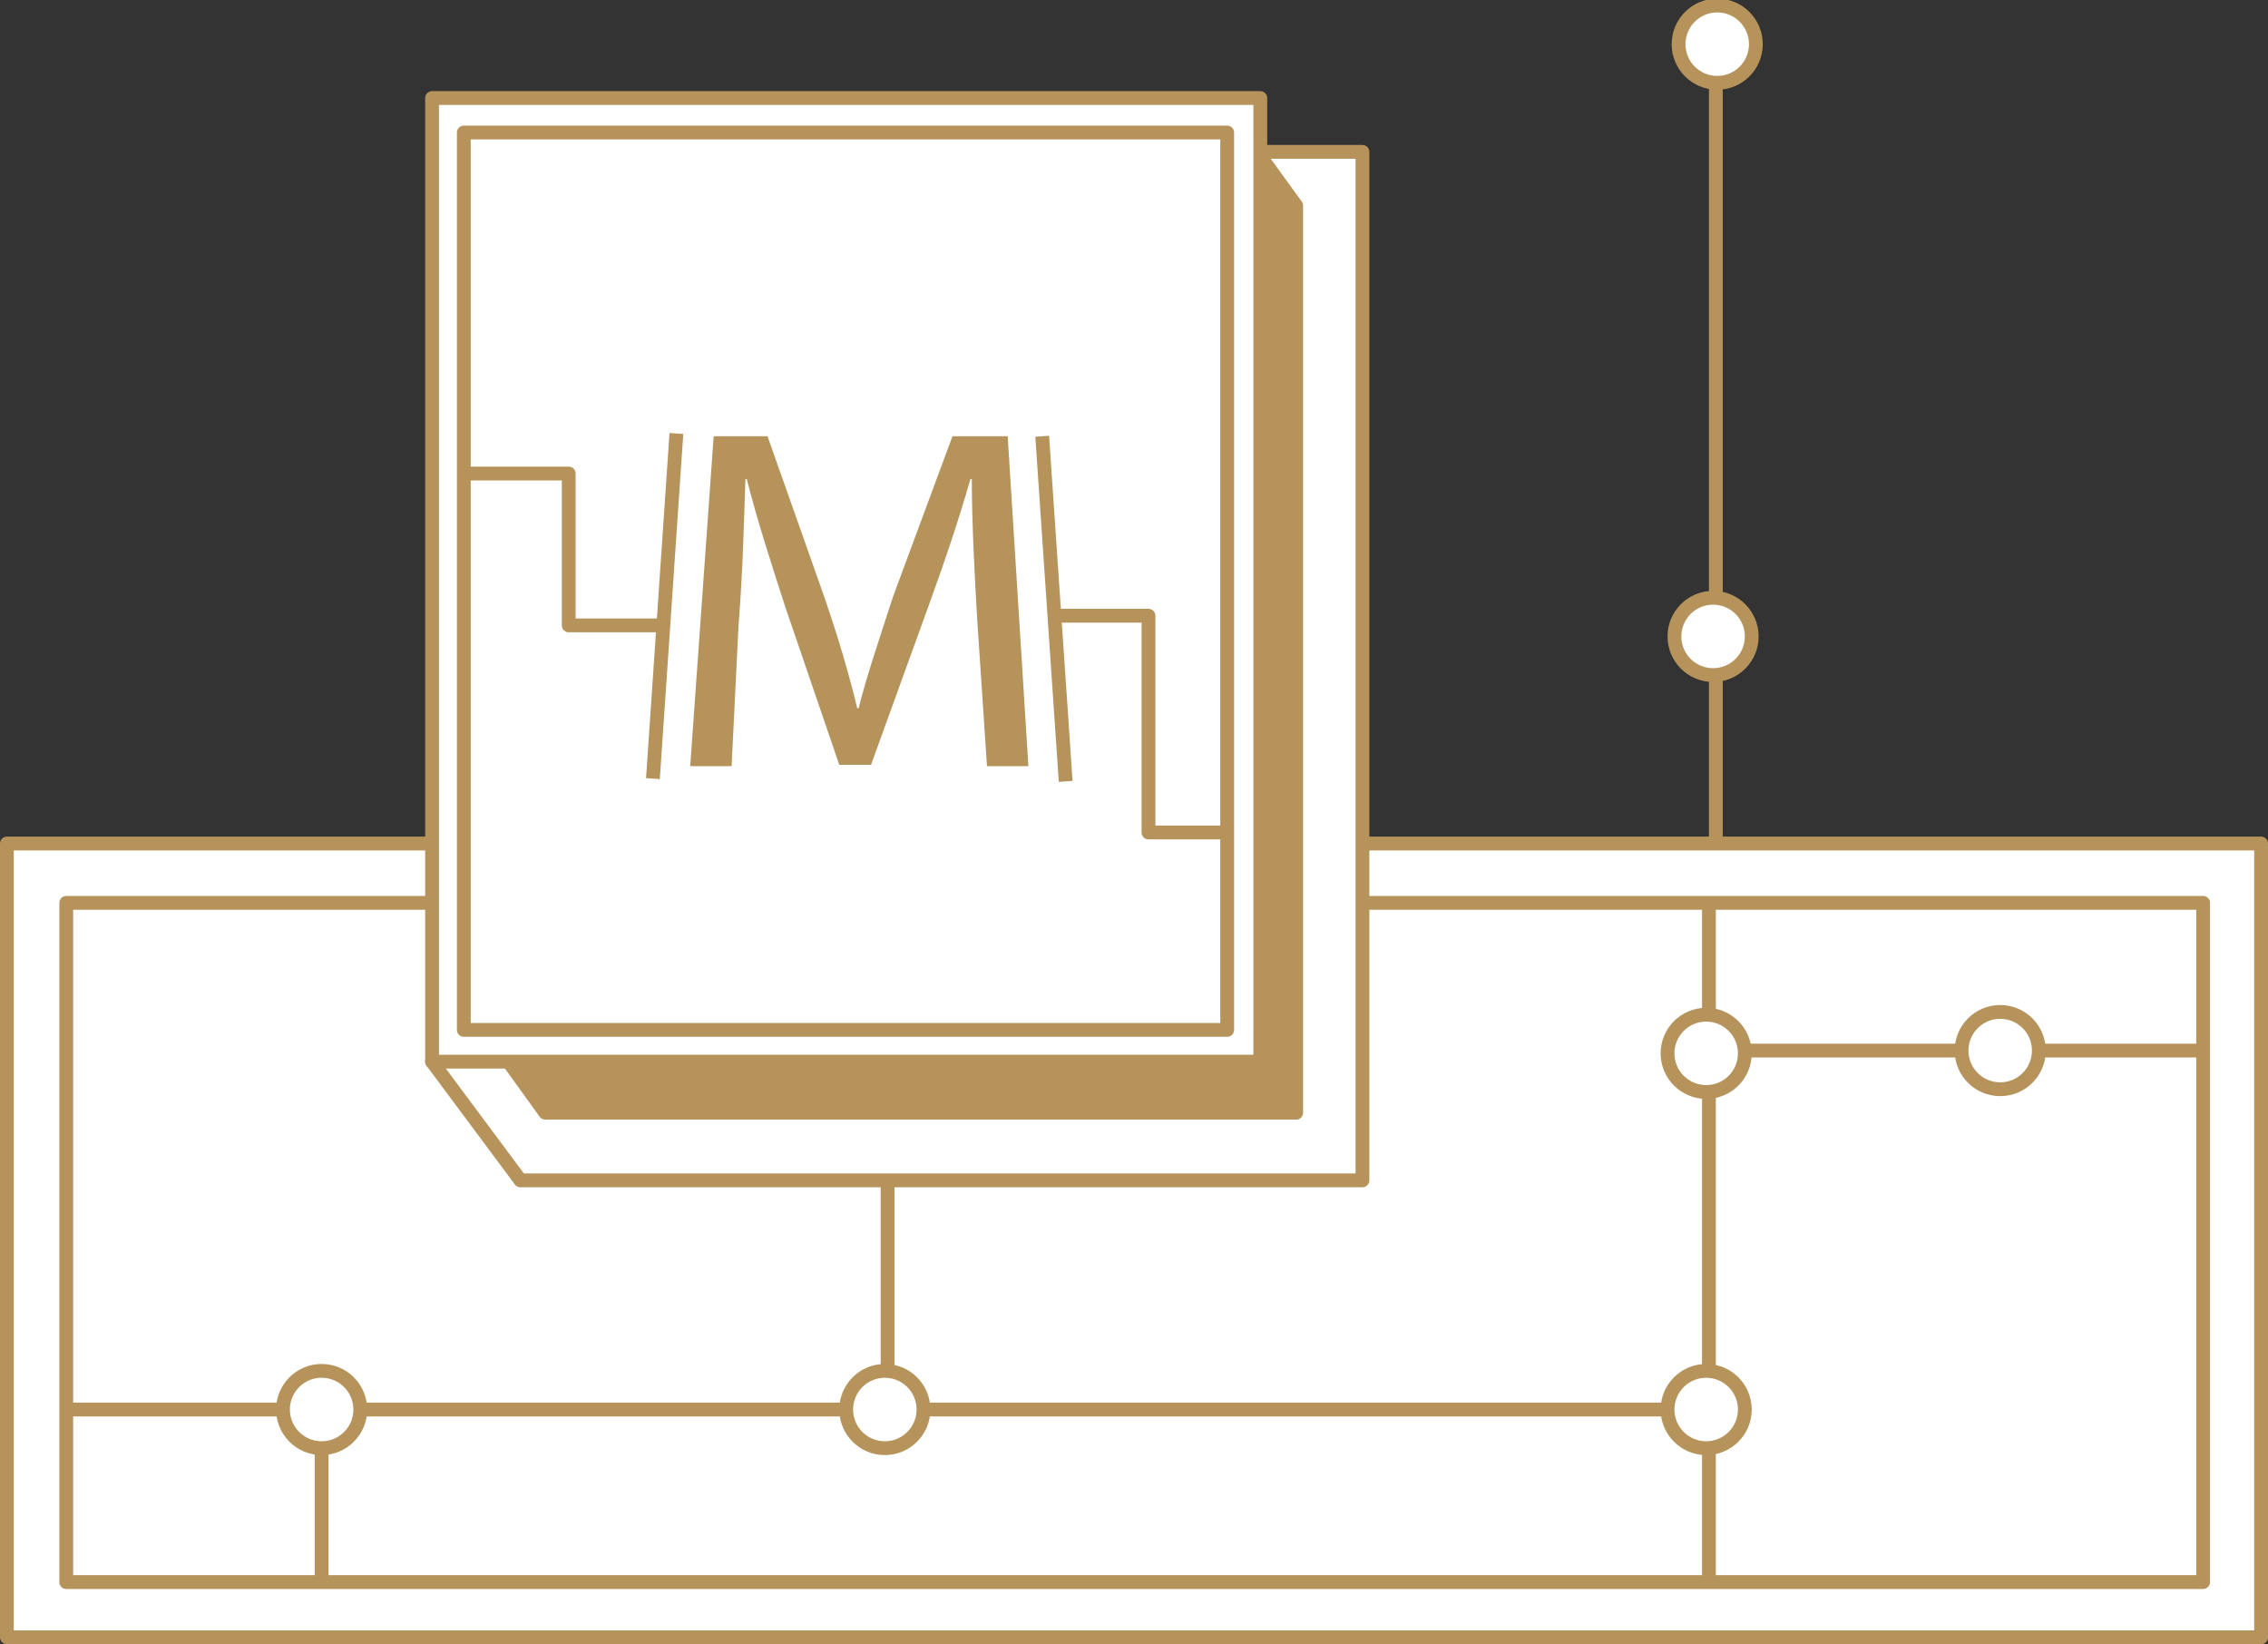 <?xml version="1.0" encoding="utf-8"?>
<!-- Generator: Adobe Illustrator 18.1.1, SVG Export Plug-In . SVG Version: 6.00 Build 0)  -->
<!DOCTYPE svg PUBLIC "-//W3C//DTD SVG 1.1//EN" "http://www.w3.org/Graphics/SVG/1.1/DTD/svg11.dtd">
<svg version="1.1" id="Layer_1" xmlns:x="http://ns.adobe.com/Extensibility/1.0/" xmlns:i="http://ns.adobe.com/AdobeIllustrator/10.0/" xmlns:graph="http://ns.adobe.com/Graphs/1.0/"
	 xmlns="http://www.w3.org/2000/svg" xmlns:xlink="http://www.w3.org/1999/xlink" x="0px" y="0px" viewBox="0 0 164.3 119.1"
	 enable-background="new 0 0 164.3 119.1" xml:space="preserve">
<rect x="0" y="0" width="164.3" height="119.1" fill="#333333" stroke="none"/>
<g>
	
		<line fill="none" stroke="#B5935B" stroke-linecap="round" stroke-linejoin="round" stroke-miterlimit="10" x1="124.3" y1="75.6" x2="124.3" y2="3.1"/>
	
		<rect x="0.5" y="61.1" fill="#FFFFFF" stroke="#B5935B" stroke-linejoin="round" stroke-miterlimit="10" width="163.3" height="57.5"/>
	<g>
		<defs>
			<rect id="XMLID_1618_" x="4.8" y="65.4" width="154.8" height="49.2"/>
		</defs>
		<use xlink:href="#XMLID_1618_"  overflow="visible" fill="#FFFFFF"/>
		<clipPath id="XMLID_2_">
			<use xlink:href="#XMLID_1618_"  overflow="visible"/>
		</clipPath>
		
			<line clip-path="url(#XMLID_2_)" fill="none" stroke="#B5935B" stroke-linejoin="round" stroke-miterlimit="10" x1="123.8" y1="54.8" x2="123.8" y2="121.6"/>
		
			<line clip-path="url(#XMLID_2_)" fill="none" stroke="#B5935B" stroke-linejoin="round" stroke-miterlimit="10" x1="124.3" y1="76.1" x2="169.8" y2="76.1"/>
		
			<line clip-path="url(#XMLID_2_)" fill="none" stroke="#B5935B" stroke-linejoin="round" stroke-miterlimit="10" x1="123.8" y1="102.1" x2="-5.2" y2="102.1"/>
		
			<line clip-path="url(#XMLID_2_)" fill="none" stroke="#B5935B" stroke-linejoin="round" stroke-miterlimit="10" x1="64.3" y1="102.1" x2="64.3" y2="67.1"/>
		
			<line clip-path="url(#XMLID_2_)" fill="none" stroke="#B5935B" stroke-linejoin="round" stroke-miterlimit="10" x1="23.3" y1="101.6" x2="23.3" y2="125.1"/>
		
			<use xlink:href="#XMLID_1618_"  overflow="visible" fill="none" stroke="#B5935B" stroke-linejoin="round" stroke-miterlimit="10"/>
	</g>
	<g>
		<g>
			<defs>
				<polygon id="XMLID_1622_" points="31.3,76.9 37.7,85.5 98.7,85.5 98.7,11 86,11 				"/>
			</defs>
			<use xlink:href="#XMLID_1622_"  overflow="visible" fill="#FFFFFF"/>
			<clipPath id="XMLID_3_">
				<use xlink:href="#XMLID_1622_"  overflow="visible"/>
			</clipPath>
			
				<use xlink:href="#XMLID_1622_"  overflow="visible" fill="none" stroke="#B5935B" stroke-linejoin="round" stroke-miterlimit="10"/>
		</g>
		<polygon fill="#B5935B" stroke="#B5935B" stroke-linejoin="round" stroke-miterlimit="10" points="89.7,9.1 93.9,14.9 93.9,80.6 
			39.5,80.6 34.6,73.8 		"/>
		<g>
			<defs>
				<rect id="XMLID_1621_" x="31.3" y="7.1" width="60" height="69.8"/>
			</defs>
			<use xlink:href="#XMLID_1621_"  overflow="visible" fill="#FFFFFF"/>
			<clipPath id="XMLID_4_">
				<use xlink:href="#XMLID_1621_"  overflow="visible"/>
			</clipPath>
			<g clip-path="url(#XMLID_4_)">
				<defs>
					<rect id="XMLID_1615_" x="33.6" y="9.6" width="55.3" height="65"/>
				</defs>
				<use xlink:href="#XMLID_1615_"  overflow="visible" fill="#FFFFFF"/>
				<clipPath id="XMLID_5_">
					<use xlink:href="#XMLID_1615_"  overflow="visible"/>
				</clipPath>
				<polyline clip-path="url(#XMLID_5_)" fill="#FFFFFF" stroke="#B5935B" stroke-linejoin="round" stroke-miterlimit="10" points="
					21.8,34.3 41.2,34.3 41.2,45.3 47.8,45.3 				"/>
				<polyline clip-path="url(#XMLID_5_)" fill="#FFFFFF" stroke="#B5935B" stroke-linejoin="round" stroke-miterlimit="10" points="
					76.8,44.6 83.2,44.6 83.2,60.3 109.2,60.3 				"/>
				
					<line clip-path="url(#XMLID_5_)" fill="#FFFFFF" stroke="#B5935B" stroke-linejoin="round" stroke-miterlimit="10" x1="75.5" y1="31.6" x2="77.2" y2="56.6"/>
				
					<line clip-path="url(#XMLID_5_)" fill="#FFFFFF" stroke="#B5935B" stroke-linejoin="round" stroke-miterlimit="10" x1="49" y1="31.4" x2="47.3" y2="56.4"/>
				
					<use xlink:href="#XMLID_1615_"  overflow="visible" fill="none" stroke="#B5935B" stroke-linejoin="round" stroke-miterlimit="10"/>
			</g>
			
				<use xlink:href="#XMLID_1621_"  overflow="visible" fill="none" stroke="#B5935B" stroke-linejoin="round" stroke-miterlimit="10"/>
		</g>
		<g>
			<path fill="#B5935B" d="M70.8,45c-0.2-3.3-0.4-7.3-0.4-10.3h-0.1c-0.8,2.8-1.8,5.8-3,9.1l-4.2,11.6h-2.3L56.9,44
				c-1.1-3.4-2.1-6.5-2.8-9.3h-0.1c-0.1,3-0.2,7-0.5,10.6L53,55.5H50l1.7-23.9h3.9l4.1,11.6c1,2.9,1.8,5.6,2.4,8.1h0.1
				c0.6-2.4,1.5-5,2.5-8.1L69,31.6H73l1.5,23.9h-3L70.8,45z"/>
		</g>
	</g>
	<circle fill="#FFFFFF" stroke="#B5935B" stroke-linejoin="round" stroke-miterlimit="10" cx="123.6" cy="76.3" r="2.8"/>
	<circle fill="#FFFFFF" stroke="#B5935B" stroke-linejoin="round" stroke-miterlimit="10" cx="123.6" cy="102.1" r="2.8"/>
	<circle fill="#FFFFFF" stroke="#B5935B" stroke-linejoin="round" stroke-miterlimit="10" cx="124.1" cy="46.1" r="2.8"/>
	<circle fill="#FFFFFF" stroke="#B5935B" stroke-linejoin="round" stroke-miterlimit="10" cx="124.4" cy="3.2" r="2.8"/>
	<circle fill="#FFFFFF" stroke="#B5935B" stroke-linejoin="round" stroke-miterlimit="10" cx="144.9" cy="76.1" r="2.8"/>
	<circle fill="#FFFFFF" stroke="#B5935B" stroke-linejoin="round" stroke-miterlimit="10" cx="64.1" cy="102.1" r="2.8"/>
	<circle fill="#FFFFFF" stroke="#B5935B" stroke-linejoin="round" stroke-miterlimit="10" cx="23.3" cy="102.1" r="2.8"/>
</g>
</svg>
